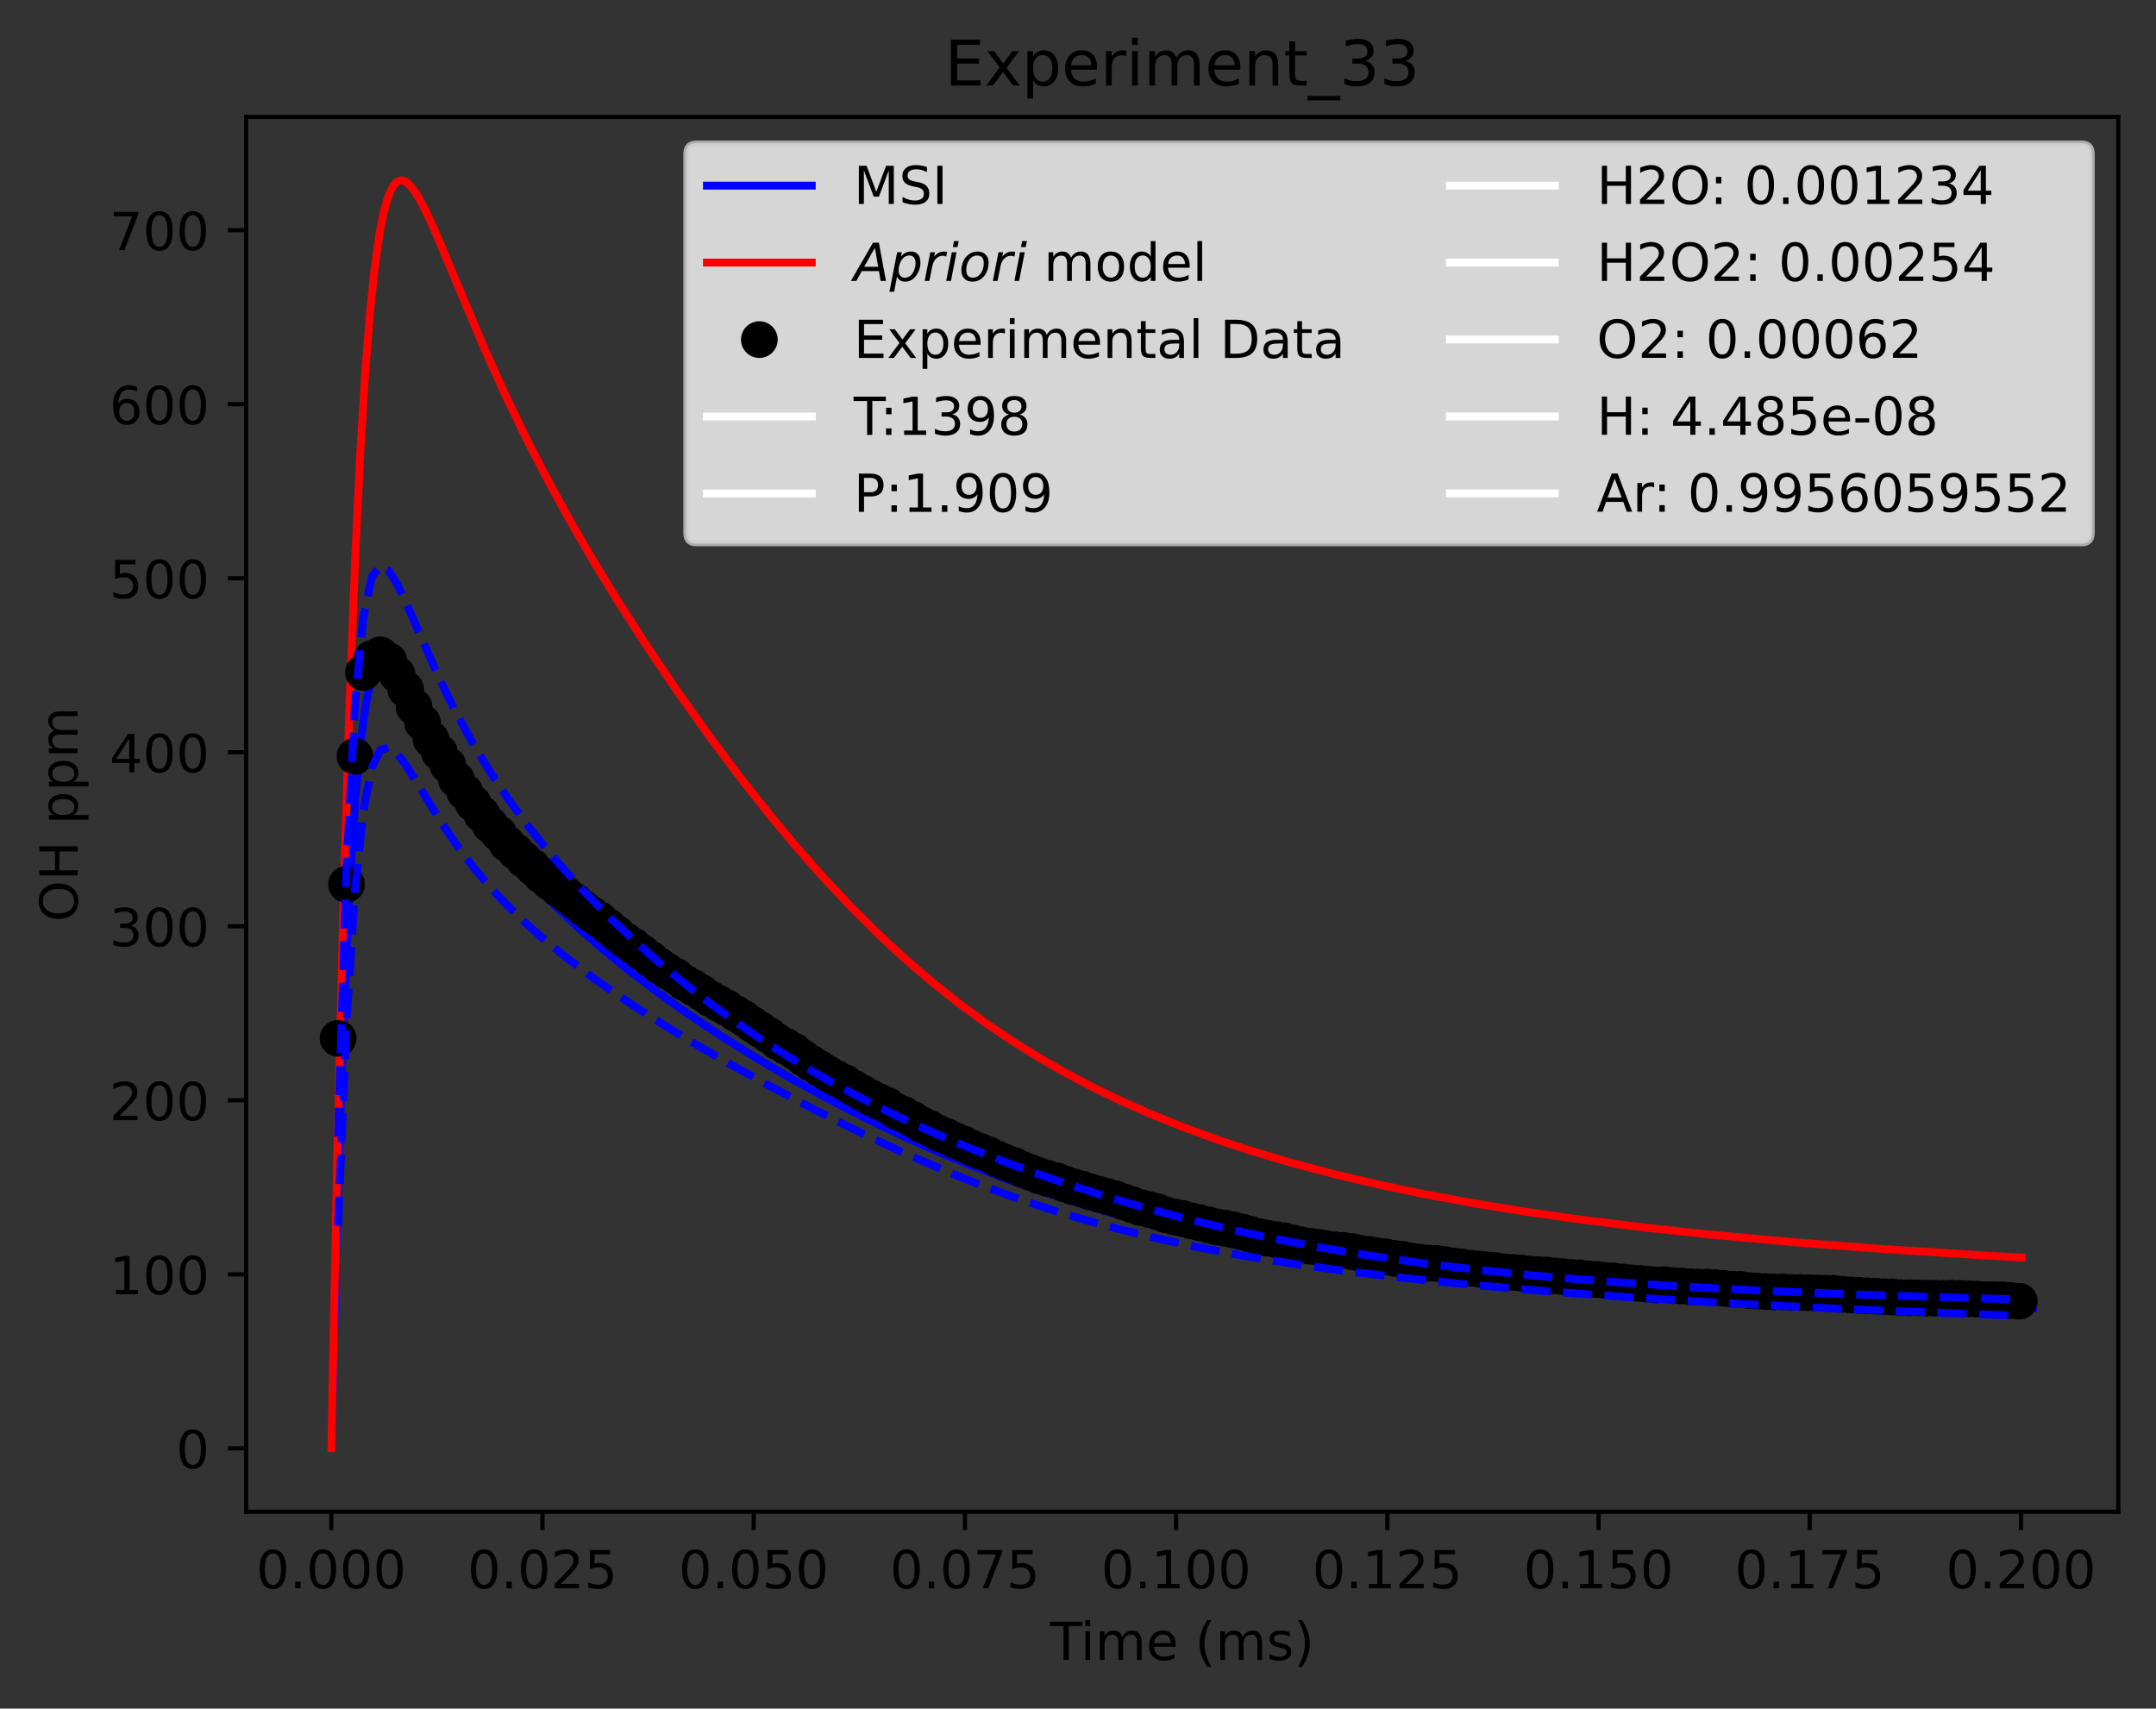 <?xml version="1.0" encoding="utf-8" standalone="no"?>
<!DOCTYPE svg PUBLIC "-//W3C//DTD SVG 1.1//EN"
  "http://www.w3.org/Graphics/SVG/1.1/DTD/svg11.dtd">
<!-- Created with matplotlib (https://matplotlib.org/) -->
<svg height="325.986pt" version="1.1" viewBox="0 0 411.286 325.986" width="411.286pt" xmlns="http://www.w3.org/2000/svg" xmlns:xlink="http://www.w3.org/1999/xlink">
 <rect x="0" y="0" width="411.286" height="325.986" fill="#333333" stroke="none"/>
 <defs>
  <style type="text/css">*{stroke-linecap:butt;stroke-linejoin:round;}</style>
 </defs>
 <g id="figure_1">
  <g id="patch_1">
   <path d="M 0 325.986 
L 411.286 325.986 
L 411.286 0 
L 0 0 
z
" style="fill:none;"/>
  </g>
  <g id="axes_1">
   <g id="patch_2">
    <path d="M 46.966 288.43 
L 404.086 288.43 
L 404.086 22.318 
L 46.966 22.318 
z
" style="fill:none;"/>
   </g>
   <g id="matplotlib.axis_1">
    <g id="xtick_1">
     <g id="line2d_1">
      <defs>
       <path d="M 0 0 
L 0 3.5 
" id="m1f197be15d" style="stroke:#000000;stroke-width:0.8;"/>
      </defs>
      <g>
       <use style="stroke:#000000;stroke-width:0.8;" x="63.198" xlink:href="#m1f197be15d" y="288.43"/>
      </g>
     </g>
     <g id="text_1">
      <!-- 0.000 -->
      <g transform="translate(48.884 303.029)scale(0.1 -0.1)">
       <defs>
        <path d="M 31.781 66.406 
Q 24.172 66.406 20.328 58.906 
Q 16.5 51.422 16.5 36.375 
Q 16.5 21.391 20.328 13.891 
Q 24.172 6.391 31.781 6.391 
Q 39.453 6.391 43.281 13.891 
Q 47.125 21.391 47.125 36.375 
Q 47.125 51.422 43.281 58.906 
Q 39.453 66.406 31.781 66.406 
z
M 31.781 74.219 
Q 44.047 74.219 50.516 64.516 
Q 56.984 54.828 56.984 36.375 
Q 56.984 17.969 50.516 8.266 
Q 44.047 -1.422 31.781 -1.422 
Q 19.531 -1.422 13.062 8.266 
Q 6.594 17.969 6.594 36.375 
Q 6.594 54.828 13.062 64.516 
Q 19.531 74.219 31.781 74.219 
z
" id="DejaVuSans-48"/>
        <path d="M 10.688 12.406 
L 21 12.406 
L 21 0 
L 10.688 0 
z
" id="DejaVuSans-46"/>
       </defs>
       <use xlink:href="#DejaVuSans-48"/>
       <use x="63.623" xlink:href="#DejaVuSans-46"/>
       <use x="95.41" xlink:href="#DejaVuSans-48"/>
       <use x="159.033" xlink:href="#DejaVuSans-48"/>
       <use x="222.656" xlink:href="#DejaVuSans-48"/>
      </g>
     </g>
    </g>
    <g id="xtick_2">
     <g id="line2d_2">
      <g>
       <use style="stroke:#000000;stroke-width:0.8;" x="103.49" xlink:href="#m1f197be15d" y="288.43"/>
      </g>
     </g>
     <g id="text_2">
      <!-- 0.025 -->
      <g transform="translate(89.176 303.029)scale(0.1 -0.1)">
       <defs>
        <path d="M 19.188 8.297 
L 53.609 8.297 
L 53.609 0 
L 7.328 0 
L 7.328 8.297 
Q 12.938 14.109 22.625 23.891 
Q 32.328 33.688 34.812 36.531 
Q 39.547 41.844 41.422 45.531 
Q 43.312 49.219 43.312 52.781 
Q 43.312 58.594 39.234 62.25 
Q 35.156 65.922 28.609 65.922 
Q 23.969 65.922 18.812 64.312 
Q 13.672 62.703 7.812 59.422 
L 7.812 69.391 
Q 13.766 71.781 18.938 73 
Q 24.125 74.219 28.422 74.219 
Q 39.75 74.219 46.484 68.547 
Q 53.219 62.891 53.219 53.422 
Q 53.219 48.922 51.531 44.891 
Q 49.859 40.875 45.406 35.406 
Q 44.188 33.984 37.641 27.219 
Q 31.109 20.453 19.188 8.297 
z
" id="DejaVuSans-50"/>
        <path d="M 10.797 72.906 
L 49.516 72.906 
L 49.516 64.594 
L 19.828 64.594 
L 19.828 46.734 
Q 21.969 47.469 24.109 47.828 
Q 26.266 48.188 28.422 48.188 
Q 40.625 48.188 47.75 41.5 
Q 54.891 34.812 54.891 23.391 
Q 54.891 11.625 47.562 5.094 
Q 40.234 -1.422 26.906 -1.422 
Q 22.312 -1.422 17.547 -0.641 
Q 12.797 0.141 7.719 1.703 
L 7.719 11.625 
Q 12.109 9.234 16.797 8.062 
Q 21.484 6.891 26.703 6.891 
Q 35.156 6.891 40.078 11.328 
Q 45.016 15.766 45.016 23.391 
Q 45.016 31 40.078 35.438 
Q 35.156 39.891 26.703 39.891 
Q 22.75 39.891 18.812 39.016 
Q 14.891 38.141 10.797 36.281 
z
" id="DejaVuSans-53"/>
       </defs>
       <use xlink:href="#DejaVuSans-48"/>
       <use x="63.623" xlink:href="#DejaVuSans-46"/>
       <use x="95.41" xlink:href="#DejaVuSans-48"/>
       <use x="159.033" xlink:href="#DejaVuSans-50"/>
       <use x="222.656" xlink:href="#DejaVuSans-53"/>
      </g>
     </g>
    </g>
    <g id="xtick_3">
     <g id="line2d_3">
      <g>
       <use style="stroke:#000000;stroke-width:0.8;" x="143.781" xlink:href="#m1f197be15d" y="288.43"/>
      </g>
     </g>
     <g id="text_3">
      <!-- 0.050 -->
      <g transform="translate(129.467 303.029)scale(0.1 -0.1)">
       <use xlink:href="#DejaVuSans-48"/>
       <use x="63.623" xlink:href="#DejaVuSans-46"/>
       <use x="95.41" xlink:href="#DejaVuSans-48"/>
       <use x="159.033" xlink:href="#DejaVuSans-53"/>
       <use x="222.656" xlink:href="#DejaVuSans-48"/>
      </g>
     </g>
    </g>
    <g id="xtick_4">
     <g id="line2d_4">
      <g>
       <use style="stroke:#000000;stroke-width:0.8;" x="184.072" xlink:href="#m1f197be15d" y="288.43"/>
      </g>
     </g>
     <g id="text_4">
      <!-- 0.075 -->
      <g transform="translate(169.758 303.029)scale(0.1 -0.1)">
       <defs>
        <path d="M 8.203 72.906 
L 55.078 72.906 
L 55.078 68.703 
L 28.609 0 
L 18.312 0 
L 43.219 64.594 
L 8.203 64.594 
z
" id="DejaVuSans-55"/>
       </defs>
       <use xlink:href="#DejaVuSans-48"/>
       <use x="63.623" xlink:href="#DejaVuSans-46"/>
       <use x="95.41" xlink:href="#DejaVuSans-48"/>
       <use x="159.033" xlink:href="#DejaVuSans-55"/>
       <use x="222.656" xlink:href="#DejaVuSans-53"/>
      </g>
     </g>
    </g>
    <g id="xtick_5">
     <g id="line2d_5">
      <g>
       <use style="stroke:#000000;stroke-width:0.8;" x="224.364" xlink:href="#m1f197be15d" y="288.43"/>
      </g>
     </g>
     <g id="text_5">
      <!-- 0.100 -->
      <g transform="translate(210.05 303.029)scale(0.1 -0.1)">
       <defs>
        <path d="M 12.406 8.297 
L 28.516 8.297 
L 28.516 63.922 
L 10.984 60.406 
L 10.984 69.391 
L 28.422 72.906 
L 38.281 72.906 
L 38.281 8.297 
L 54.391 8.297 
L 54.391 0 
L 12.406 0 
z
" id="DejaVuSans-49"/>
       </defs>
       <use xlink:href="#DejaVuSans-48"/>
       <use x="63.623" xlink:href="#DejaVuSans-46"/>
       <use x="95.41" xlink:href="#DejaVuSans-49"/>
       <use x="159.033" xlink:href="#DejaVuSans-48"/>
       <use x="222.656" xlink:href="#DejaVuSans-48"/>
      </g>
     </g>
    </g>
    <g id="xtick_6">
     <g id="line2d_6">
      <g>
       <use style="stroke:#000000;stroke-width:0.8;" x="264.655" xlink:href="#m1f197be15d" y="288.43"/>
      </g>
     </g>
     <g id="text_6">
      <!-- 0.125 -->
      <g transform="translate(250.341 303.029)scale(0.1 -0.1)">
       <use xlink:href="#DejaVuSans-48"/>
       <use x="63.623" xlink:href="#DejaVuSans-46"/>
       <use x="95.41" xlink:href="#DejaVuSans-49"/>
       <use x="159.033" xlink:href="#DejaVuSans-50"/>
       <use x="222.656" xlink:href="#DejaVuSans-53"/>
      </g>
     </g>
    </g>
    <g id="xtick_7">
     <g id="line2d_7">
      <g>
       <use style="stroke:#000000;stroke-width:0.8;" x="304.946" xlink:href="#m1f197be15d" y="288.43"/>
      </g>
     </g>
     <g id="text_7">
      <!-- 0.150 -->
      <g transform="translate(290.632 303.029)scale(0.1 -0.1)">
       <use xlink:href="#DejaVuSans-48"/>
       <use x="63.623" xlink:href="#DejaVuSans-46"/>
       <use x="95.41" xlink:href="#DejaVuSans-49"/>
       <use x="159.033" xlink:href="#DejaVuSans-53"/>
       <use x="222.656" xlink:href="#DejaVuSans-48"/>
      </g>
     </g>
    </g>
    <g id="xtick_8">
     <g id="line2d_8">
      <g>
       <use style="stroke:#000000;stroke-width:0.8;" x="345.238" xlink:href="#m1f197be15d" y="288.43"/>
      </g>
     </g>
     <g id="text_8">
      <!-- 0.175 -->
      <g transform="translate(330.923 303.029)scale(0.1 -0.1)">
       <use xlink:href="#DejaVuSans-48"/>
       <use x="63.623" xlink:href="#DejaVuSans-46"/>
       <use x="95.41" xlink:href="#DejaVuSans-49"/>
       <use x="159.033" xlink:href="#DejaVuSans-55"/>
       <use x="222.656" xlink:href="#DejaVuSans-53"/>
      </g>
     </g>
    </g>
    <g id="xtick_9">
     <g id="line2d_9">
      <g>
       <use style="stroke:#000000;stroke-width:0.8;" x="385.529" xlink:href="#m1f197be15d" y="288.43"/>
      </g>
     </g>
     <g id="text_9">
      <!-- 0.200 -->
      <g transform="translate(371.215 303.029)scale(0.1 -0.1)">
       <use xlink:href="#DejaVuSans-48"/>
       <use x="63.623" xlink:href="#DejaVuSans-46"/>
       <use x="95.41" xlink:href="#DejaVuSans-50"/>
       <use x="159.033" xlink:href="#DejaVuSans-48"/>
       <use x="222.656" xlink:href="#DejaVuSans-48"/>
      </g>
     </g>
    </g>
    <g id="text_10">
     <!-- Time (ms) -->
     <g transform="translate(200.326 316.707)scale(0.1 -0.1)">
      <defs>
       <path d="M -0.297 72.906 
L 61.375 72.906 
L 61.375 64.594 
L 35.5 64.594 
L 35.5 0 
L 25.594 0 
L 25.594 64.594 
L -0.297 64.594 
z
" id="DejaVuSans-84"/>
       <path d="M 9.422 54.688 
L 18.406 54.688 
L 18.406 0 
L 9.422 0 
z
M 9.422 75.984 
L 18.406 75.984 
L 18.406 64.594 
L 9.422 64.594 
z
" id="DejaVuSans-105"/>
       <path d="M 52 44.188 
Q 55.375 50.25 60.062 53.125 
Q 64.75 56 71.094 56 
Q 79.641 56 84.281 50.016 
Q 88.922 44.047 88.922 33.016 
L 88.922 0 
L 79.891 0 
L 79.891 32.719 
Q 79.891 40.578 77.094 44.375 
Q 74.312 48.188 68.609 48.188 
Q 61.625 48.188 57.562 43.547 
Q 53.516 38.922 53.516 30.906 
L 53.516 0 
L 44.484 0 
L 44.484 32.719 
Q 44.484 40.625 41.703 44.406 
Q 38.922 48.188 33.109 48.188 
Q 26.219 48.188 22.156 43.531 
Q 18.109 38.875 18.109 30.906 
L 18.109 0 
L 9.078 0 
L 9.078 54.688 
L 18.109 54.688 
L 18.109 46.188 
Q 21.188 51.219 25.484 53.609 
Q 29.781 56 35.688 56 
Q 41.656 56 45.828 52.969 
Q 50 49.953 52 44.188 
z
" id="DejaVuSans-109"/>
       <path d="M 56.203 29.594 
L 56.203 25.203 
L 14.891 25.203 
Q 15.484 15.922 20.484 11.062 
Q 25.484 6.203 34.422 6.203 
Q 39.594 6.203 44.453 7.469 
Q 49.312 8.734 54.109 11.281 
L 54.109 2.781 
Q 49.266 0.734 44.188 -0.344 
Q 39.109 -1.422 33.891 -1.422 
Q 20.797 -1.422 13.156 6.188 
Q 5.516 13.812 5.516 26.812 
Q 5.516 40.234 12.766 48.109 
Q 20.016 56 32.328 56 
Q 43.359 56 49.781 48.891 
Q 56.203 41.797 56.203 29.594 
z
M 47.219 32.234 
Q 47.125 39.594 43.094 43.984 
Q 39.062 48.391 32.422 48.391 
Q 24.906 48.391 20.391 44.141 
Q 15.875 39.891 15.188 32.172 
z
" id="DejaVuSans-101"/>
       <path id="DejaVuSans-32"/>
       <path d="M 31 75.875 
Q 24.469 64.656 21.281 53.656 
Q 18.109 42.672 18.109 31.391 
Q 18.109 20.125 21.312 9.062 
Q 24.516 -2 31 -13.188 
L 23.188 -13.188 
Q 15.875 -1.703 12.234 9.375 
Q 8.594 20.453 8.594 31.391 
Q 8.594 42.281 12.203 53.312 
Q 15.828 64.359 23.188 75.875 
z
" id="DejaVuSans-40"/>
       <path d="M 44.281 53.078 
L 44.281 44.578 
Q 40.484 46.531 36.375 47.5 
Q 32.281 48.484 27.875 48.484 
Q 21.188 48.484 17.844 46.438 
Q 14.5 44.391 14.5 40.281 
Q 14.5 37.156 16.891 35.375 
Q 19.281 33.594 26.516 31.984 
L 29.594 31.297 
Q 39.156 29.25 43.188 25.516 
Q 47.219 21.781 47.219 15.094 
Q 47.219 7.469 41.188 3.016 
Q 35.156 -1.422 24.609 -1.422 
Q 20.219 -1.422 15.453 -0.562 
Q 10.688 0.297 5.422 2 
L 5.422 11.281 
Q 10.406 8.688 15.234 7.391 
Q 20.062 6.109 24.812 6.109 
Q 31.156 6.109 34.562 8.281 
Q 37.984 10.453 37.984 14.406 
Q 37.984 18.062 35.516 20.016 
Q 33.062 21.969 24.703 23.781 
L 21.578 24.516 
Q 13.234 26.266 9.516 29.906 
Q 5.812 33.547 5.812 39.891 
Q 5.812 47.609 11.281 51.797 
Q 16.75 56 26.812 56 
Q 31.781 56 36.172 55.266 
Q 40.578 54.547 44.281 53.078 
z
" id="DejaVuSans-115"/>
       <path d="M 8.016 75.875 
L 15.828 75.875 
Q 23.141 64.359 26.781 53.312 
Q 30.422 42.281 30.422 31.391 
Q 30.422 20.453 26.781 9.375 
Q 23.141 -1.703 15.828 -13.188 
L 8.016 -13.188 
Q 14.5 -2 17.703 9.062 
Q 20.906 20.125 20.906 31.391 
Q 20.906 42.672 17.703 53.656 
Q 14.5 64.656 8.016 75.875 
z
" id="DejaVuSans-41"/>
      </defs>
      <use xlink:href="#DejaVuSans-84"/>
      <use x="57.959" xlink:href="#DejaVuSans-105"/>
      <use x="85.742" xlink:href="#DejaVuSans-109"/>
      <use x="183.154" xlink:href="#DejaVuSans-101"/>
      <use x="244.678" xlink:href="#DejaVuSans-32"/>
      <use x="276.465" xlink:href="#DejaVuSans-40"/>
      <use x="315.479" xlink:href="#DejaVuSans-109"/>
      <use x="412.891" xlink:href="#DejaVuSans-115"/>
      <use x="464.99" xlink:href="#DejaVuSans-41"/>
     </g>
    </g>
   </g>
   <g id="matplotlib.axis_2">
    <g id="ytick_1">
     <g id="line2d_10">
      <defs>
       <path d="M 0 0 
L -3.5 0 
" id="m63f1c00c0e" style="stroke:#000000;stroke-width:0.8;"/>
      </defs>
      <g>
       <use style="stroke:#000000;stroke-width:0.8;" x="46.966" xlink:href="#m63f1c00c0e" y="276.334"/>
      </g>
     </g>
     <g id="text_11">
      <!-- 0 -->
      <g transform="translate(33.603 280.133)scale(0.1 -0.1)">
       <use xlink:href="#DejaVuSans-48"/>
      </g>
     </g>
    </g>
    <g id="ytick_2">
     <g id="line2d_11">
      <g>
       <use style="stroke:#000000;stroke-width:0.8;" x="46.966" xlink:href="#m63f1c00c0e" y="243.132"/>
      </g>
     </g>
     <g id="text_12">
      <!-- 100 -->
      <g transform="translate(20.878 246.931)scale(0.1 -0.1)">
       <use xlink:href="#DejaVuSans-49"/>
       <use x="63.623" xlink:href="#DejaVuSans-48"/>
       <use x="127.246" xlink:href="#DejaVuSans-48"/>
      </g>
     </g>
    </g>
    <g id="ytick_3">
     <g id="line2d_12">
      <g>
       <use style="stroke:#000000;stroke-width:0.8;" x="46.966" xlink:href="#m63f1c00c0e" y="209.93"/>
      </g>
     </g>
     <g id="text_13">
      <!-- 200 -->
      <g transform="translate(20.878 213.729)scale(0.1 -0.1)">
       <use xlink:href="#DejaVuSans-50"/>
       <use x="63.623" xlink:href="#DejaVuSans-48"/>
       <use x="127.246" xlink:href="#DejaVuSans-48"/>
      </g>
     </g>
    </g>
    <g id="ytick_4">
     <g id="line2d_13">
      <g>
       <use style="stroke:#000000;stroke-width:0.8;" x="46.966" xlink:href="#m63f1c00c0e" y="176.728"/>
      </g>
     </g>
     <g id="text_14">
      <!-- 300 -->
      <g transform="translate(20.878 180.527)scale(0.1 -0.1)">
       <defs>
        <path d="M 40.578 39.312 
Q 47.656 37.797 51.625 33 
Q 55.609 28.219 55.609 21.188 
Q 55.609 10.406 48.188 4.484 
Q 40.766 -1.422 27.094 -1.422 
Q 22.516 -1.422 17.656 -0.516 
Q 12.797 0.391 7.625 2.203 
L 7.625 11.719 
Q 11.719 9.328 16.594 8.109 
Q 21.484 6.891 26.812 6.891 
Q 36.078 6.891 40.938 10.547 
Q 45.797 14.203 45.797 21.188 
Q 45.797 27.641 41.281 31.266 
Q 36.766 34.906 28.719 34.906 
L 20.219 34.906 
L 20.219 43.016 
L 29.109 43.016 
Q 36.375 43.016 40.234 45.922 
Q 44.094 48.828 44.094 54.297 
Q 44.094 59.906 40.109 62.906 
Q 36.141 65.922 28.719 65.922 
Q 24.656 65.922 20.016 65.031 
Q 15.375 64.156 9.812 62.312 
L 9.812 71.094 
Q 15.438 72.656 20.344 73.438 
Q 25.25 74.219 29.594 74.219 
Q 40.828 74.219 47.359 69.109 
Q 53.906 64.016 53.906 55.328 
Q 53.906 49.266 50.438 45.094 
Q 46.969 40.922 40.578 39.312 
z
" id="DejaVuSans-51"/>
       </defs>
       <use xlink:href="#DejaVuSans-51"/>
       <use x="63.623" xlink:href="#DejaVuSans-48"/>
       <use x="127.246" xlink:href="#DejaVuSans-48"/>
      </g>
     </g>
    </g>
    <g id="ytick_5">
     <g id="line2d_14">
      <g>
       <use style="stroke:#000000;stroke-width:0.8;" x="46.966" xlink:href="#m63f1c00c0e" y="143.526"/>
      </g>
     </g>
     <g id="text_15">
      <!-- 400 -->
      <g transform="translate(20.878 147.325)scale(0.1 -0.1)">
       <defs>
        <path d="M 37.797 64.312 
L 12.891 25.391 
L 37.797 25.391 
z
M 35.203 72.906 
L 47.609 72.906 
L 47.609 25.391 
L 58.016 25.391 
L 58.016 17.188 
L 47.609 17.188 
L 47.609 0 
L 37.797 0 
L 37.797 17.188 
L 4.891 17.188 
L 4.891 26.703 
z
" id="DejaVuSans-52"/>
       </defs>
       <use xlink:href="#DejaVuSans-52"/>
       <use x="63.623" xlink:href="#DejaVuSans-48"/>
       <use x="127.246" xlink:href="#DejaVuSans-48"/>
      </g>
     </g>
    </g>
    <g id="ytick_6">
     <g id="line2d_15">
      <g>
       <use style="stroke:#000000;stroke-width:0.8;" x="46.966" xlink:href="#m63f1c00c0e" y="110.324"/>
      </g>
     </g>
     <g id="text_16">
      <!-- 500 -->
      <g transform="translate(20.878 114.123)scale(0.1 -0.1)">
       <use xlink:href="#DejaVuSans-53"/>
       <use x="63.623" xlink:href="#DejaVuSans-48"/>
       <use x="127.246" xlink:href="#DejaVuSans-48"/>
      </g>
     </g>
    </g>
    <g id="ytick_7">
     <g id="line2d_16">
      <g>
       <use style="stroke:#000000;stroke-width:0.8;" x="46.966" xlink:href="#m63f1c00c0e" y="77.122"/>
      </g>
     </g>
     <g id="text_17">
      <!-- 600 -->
      <g transform="translate(20.878 80.921)scale(0.1 -0.1)">
       <defs>
        <path d="M 33.016 40.375 
Q 26.375 40.375 22.484 35.828 
Q 18.609 31.297 18.609 23.391 
Q 18.609 15.531 22.484 10.953 
Q 26.375 6.391 33.016 6.391 
Q 39.656 6.391 43.531 10.953 
Q 47.406 15.531 47.406 23.391 
Q 47.406 31.297 43.531 35.828 
Q 39.656 40.375 33.016 40.375 
z
M 52.594 71.297 
L 52.594 62.312 
Q 48.875 64.062 45.094 64.984 
Q 41.312 65.922 37.594 65.922 
Q 27.828 65.922 22.672 59.328 
Q 17.531 52.734 16.797 39.406 
Q 19.672 43.656 24.016 45.922 
Q 28.375 48.188 33.594 48.188 
Q 44.578 48.188 50.953 41.516 
Q 57.328 34.859 57.328 23.391 
Q 57.328 12.156 50.688 5.359 
Q 44.047 -1.422 33.016 -1.422 
Q 20.359 -1.422 13.672 8.266 
Q 6.984 17.969 6.984 36.375 
Q 6.984 53.656 15.188 63.938 
Q 23.391 74.219 37.203 74.219 
Q 40.922 74.219 44.703 73.484 
Q 48.484 72.75 52.594 71.297 
z
" id="DejaVuSans-54"/>
       </defs>
       <use xlink:href="#DejaVuSans-54"/>
       <use x="63.623" xlink:href="#DejaVuSans-48"/>
       <use x="127.246" xlink:href="#DejaVuSans-48"/>
      </g>
     </g>
    </g>
    <g id="ytick_8">
     <g id="line2d_17">
      <g>
       <use style="stroke:#000000;stroke-width:0.8;" x="46.966" xlink:href="#m63f1c00c0e" y="43.92"/>
      </g>
     </g>
     <g id="text_18">
      <!-- 700 -->
      <g transform="translate(20.878 47.719)scale(0.1 -0.1)">
       <use xlink:href="#DejaVuSans-55"/>
       <use x="63.623" xlink:href="#DejaVuSans-48"/>
       <use x="127.246" xlink:href="#DejaVuSans-48"/>
      </g>
     </g>
    </g>
    <g id="text_19">
     <!-- OH ppm -->
     <g transform="translate(14.798 175.878)rotate(-90)scale(0.1 -0.1)">
      <defs>
       <path d="M 39.406 66.219 
Q 28.656 66.219 22.328 58.203 
Q 16.016 50.203 16.016 36.375 
Q 16.016 22.609 22.328 14.594 
Q 28.656 6.594 39.406 6.594 
Q 50.141 6.594 56.422 14.594 
Q 62.703 22.609 62.703 36.375 
Q 62.703 50.203 56.422 58.203 
Q 50.141 66.219 39.406 66.219 
z
M 39.406 74.219 
Q 54.734 74.219 63.906 63.938 
Q 73.094 53.656 73.094 36.375 
Q 73.094 19.141 63.906 8.859 
Q 54.734 -1.422 39.406 -1.422 
Q 24.031 -1.422 14.812 8.828 
Q 5.609 19.094 5.609 36.375 
Q 5.609 53.656 14.812 63.938 
Q 24.031 74.219 39.406 74.219 
z
" id="DejaVuSans-79"/>
       <path d="M 9.812 72.906 
L 19.672 72.906 
L 19.672 43.016 
L 55.516 43.016 
L 55.516 72.906 
L 65.375 72.906 
L 65.375 0 
L 55.516 0 
L 55.516 34.719 
L 19.672 34.719 
L 19.672 0 
L 9.812 0 
z
" id="DejaVuSans-72"/>
       <path d="M 18.109 8.203 
L 18.109 -20.797 
L 9.078 -20.797 
L 9.078 54.688 
L 18.109 54.688 
L 18.109 46.391 
Q 20.953 51.266 25.266 53.625 
Q 29.594 56 35.594 56 
Q 45.562 56 51.781 48.094 
Q 58.016 40.188 58.016 27.297 
Q 58.016 14.406 51.781 6.484 
Q 45.562 -1.422 35.594 -1.422 
Q 29.594 -1.422 25.266 0.953 
Q 20.953 3.328 18.109 8.203 
z
M 48.688 27.297 
Q 48.688 37.203 44.609 42.844 
Q 40.531 48.484 33.406 48.484 
Q 26.266 48.484 22.188 42.844 
Q 18.109 37.203 18.109 27.297 
Q 18.109 17.391 22.188 11.75 
Q 26.266 6.109 33.406 6.109 
Q 40.531 6.109 44.609 11.75 
Q 48.688 17.391 48.688 27.297 
z
" id="DejaVuSans-112"/>
      </defs>
      <use xlink:href="#DejaVuSans-79"/>
      <use x="78.711" xlink:href="#DejaVuSans-72"/>
      <use x="153.906" xlink:href="#DejaVuSans-32"/>
      <use x="185.693" xlink:href="#DejaVuSans-112"/>
      <use x="249.17" xlink:href="#DejaVuSans-112"/>
      <use x="312.646" xlink:href="#DejaVuSans-109"/>
     </g>
    </g>
   </g>
   <g id="line2d_18">
    <path clip-path="url(#p98425fe652)" d="M 63.198 276.334 
L 64.209 235.744 
L 65.177 204.774 
L 66.146 180.598 
L 67.033 163.6 
L 67.843 151.765 
L 68.694 142.475 
L 69.424 136.649 
L 70.154 132.438 
L 70.763 129.943 
L 71.497 127.931 
L 72.047 127.009 
L 72.598 126.498 
L 73.149 126.325 
L 73.699 126.431 
L 74.25 126.765 
L 74.984 127.488 
L 75.902 128.725 
L 77.187 130.863 
L 79.389 135.053 
L 84.084 144.077 
L 86.976 149.105 
L 89.588 153.236 
L 92.635 157.614 
L 95.815 161.757 
L 98.946 165.487 
L 102.3 169.172 
L 105.992 172.927 
L 110.299 176.985 
L 115.07 181.152 
L 119.943 185.12 
L 125.582 189.41 
L 131.09 193.337 
L 137.367 197.54 
L 144.221 201.84 
L 151.076 205.868 
L 157.93 209.644 
L 164.784 213.179 
L 171.639 216.482 
L 178.493 219.555 
L 185.347 222.403 
L 192.201 225.031 
L 199.056 227.444 
L 206.889 229.949 
L 214.723 232.2 
L 222.556 234.215 
L 230.39 236.013 
L 239.203 237.802 
L 248.015 239.37 
L 256.837 240.745 
L 267.134 242.137 
L 278.902 243.489 
L 292.141 244.761 
L 306.851 245.924 
L 323.126 246.971 
L 340.904 247.893 
L 363.125 248.803 
L 387.853 249.586 
L 387.853 249.586 
" style="fill:none;stroke:#0000ff;stroke-linecap:square;stroke-width:1.5;"/>
   </g>
   <g id="line2d_19">
    <path clip-path="url(#p98425fe652)" d="M 63.198 276.334 
L 64.346 220.043 
L 65.555 171.178 
L 66.642 135.541 
L 67.73 107.009 
L 68.697 86.929 
L 69.663 71.166 
L 70.63 59.089 
L 71.48 51.04 
L 72.391 44.626 
L 73.119 40.872 
L 73.848 38.138 
L 74.577 36.259 
L 75.123 35.325 
L 75.67 34.74 
L 76.216 34.456 
L 76.763 34.433 
L 77.309 34.634 
L 77.855 35.028 
L 78.684 35.93 
L 79.789 37.583 
L 81.171 40.165 
L 83.105 44.372 
L 86.42 52.268 
L 92.3 66.254 
L 96.38 75.313 
L 100.46 83.77 
L 104.632 91.856 
L 108.946 99.714 
L 113.277 107.17 
L 118.096 115.046 
L 123.657 123.679 
L 129.494 132.289 
L 135.33 140.485 
L 141.167 148.283 
L 147.003 155.674 
L 152.11 161.794 
L 157.217 167.578 
L 162.324 173.016 
L 167.431 178.103 
L 172.538 182.841 
L 177.645 187.238 
L 182.752 191.307 
L 187.859 195.063 
L 192.966 198.525 
L 198.073 201.713 
L 203.18 204.648 
L 208.287 207.349 
L 213.781 210.017 
L 219.276 212.459 
L 225.869 215.123 
L 232.462 217.526 
L 239.056 219.697 
L 246.748 221.973 
L 255.004 224.146 
L 263.317 226.09 
L 271.63 227.822 
L 281.606 229.659 
L 291.581 231.271 
L 301.557 232.692 
L 314.211 234.262 
L 326.864 235.613 
L 342.049 236.999 
L 358.573 238.267 
L 377.924 239.499 
L 385.665 239.929 
L 385.665 239.929 
" style="fill:none;stroke:#ff0000;stroke-linecap:square;stroke-width:1.5;"/>
   </g>
   <g id="line2d_20">
    <defs>
     <path d="M 0 3 
C 0.796 3 1.559 2.684 2.121 2.121 
C 2.684 1.559 3 0.796 3 0 
C 3 -0.796 2.684 -1.559 2.121 -2.121 
C 1.559 -2.684 0.796 -3 0 -3 
C -0.796 -3 -1.559 -2.684 -2.121 -2.121 
C -2.684 -1.559 -3 -0.796 -3 0 
C -3 0.796 -2.684 1.559 -2.121 2.121 
C -1.559 2.684 -0.796 3 0 3 
z
" id="m2dcdd3f175" style="stroke:#000000;"/>
    </defs>
    <g clip-path="url(#p98425fe652)">
     <use style="stroke:#000000;" x="64.488" xlink:href="#m2dcdd3f175" y="198.11"/>
     <use style="stroke:#000000;" x="66.099" xlink:href="#m2dcdd3f175" y="168.723"/>
     <use style="stroke:#000000;" x="67.711" xlink:href="#m2dcdd3f175" y="144.299"/>
     <use style="stroke:#000000;" x="69.323" xlink:href="#m2dcdd3f175" y="128.276"/>
     <use style="stroke:#000000;" x="70.934" xlink:href="#m2dcdd3f175" y="125.65"/>
     <use style="stroke:#000000;" x="72.546" xlink:href="#m2dcdd3f175" y="124.939"/>
     <use style="stroke:#000000;" x="74.158" xlink:href="#m2dcdd3f175" y="126.088"/>
     <use style="stroke:#000000;" x="75.769" xlink:href="#m2dcdd3f175" y="128.698"/>
     <use style="stroke:#000000;" x="77.381" xlink:href="#m2dcdd3f175" y="131.52"/>
     <use style="stroke:#000000;" x="78.993" xlink:href="#m2dcdd3f175" y="134.88"/>
     <use style="stroke:#000000;" x="80.604" xlink:href="#m2dcdd3f175" y="137.888"/>
     <use style="stroke:#000000;" x="82.216" xlink:href="#m2dcdd3f175" y="141.049"/>
     <use style="stroke:#000000;" x="83.828" xlink:href="#m2dcdd3f175" y="143.572"/>
     <use style="stroke:#000000;" x="85.439" xlink:href="#m2dcdd3f175" y="145.989"/>
     <use style="stroke:#000000;" x="87.051" xlink:href="#m2dcdd3f175" y="148.705"/>
     <use style="stroke:#000000;" x="88.662" xlink:href="#m2dcdd3f175" y="151.093"/>
     <use style="stroke:#000000;" x="90.274" xlink:href="#m2dcdd3f175" y="153.297"/>
     <use style="stroke:#000000;" x="91.886" xlink:href="#m2dcdd3f175" y="155.319"/>
     <use style="stroke:#000000;" x="93.497" xlink:href="#m2dcdd3f175" y="157.384"/>
     <use style="stroke:#000000;" x="95.109" xlink:href="#m2dcdd3f175" y="159.025"/>
     <use style="stroke:#000000;" x="96.721" xlink:href="#m2dcdd3f175" y="160.97"/>
     <use style="stroke:#000000;" x="98.332" xlink:href="#m2dcdd3f175" y="162.474"/>
     <use style="stroke:#000000;" x="99.944" xlink:href="#m2dcdd3f175" y="164.011"/>
     <use style="stroke:#000000;" x="101.556" xlink:href="#m2dcdd3f175" y="165.413"/>
     <use style="stroke:#000000;" x="103.167" xlink:href="#m2dcdd3f175" y="166.95"/>
     <use style="stroke:#000000;" x="104.779" xlink:href="#m2dcdd3f175" y="168.278"/>
     <use style="stroke:#000000;" x="106.391" xlink:href="#m2dcdd3f175" y="169.5"/>
     <use style="stroke:#000000;" x="108.002" xlink:href="#m2dcdd3f175" y="170.712"/>
     <use style="stroke:#000000;" x="109.614" xlink:href="#m2dcdd3f175" y="171.91"/>
     <use style="stroke:#000000;" x="111.226" xlink:href="#m2dcdd3f175" y="173.275"/>
     <use style="stroke:#000000;" x="112.837" xlink:href="#m2dcdd3f175" y="174.454"/>
     <use style="stroke:#000000;" x="114.449" xlink:href="#m2dcdd3f175" y="175.526"/>
     <use style="stroke:#000000;" x="116.061" xlink:href="#m2dcdd3f175" y="176.831"/>
     <use style="stroke:#000000;" x="117.672" xlink:href="#m2dcdd3f175" y="178.152"/>
     <use style="stroke:#000000;" x="119.284" xlink:href="#m2dcdd3f175" y="179.454"/>
     <use style="stroke:#000000;" x="120.896" xlink:href="#m2dcdd3f175" y="180.539"/>
     <use style="stroke:#000000;" x="122.507" xlink:href="#m2dcdd3f175" y="181.765"/>
     <use style="stroke:#000000;" x="124.119" xlink:href="#m2dcdd3f175" y="182.983"/>
     <use style="stroke:#000000;" x="125.73" xlink:href="#m2dcdd3f175" y="184.245"/>
     <use style="stroke:#000000;" x="127.342" xlink:href="#m2dcdd3f175" y="185.314"/>
     <use style="stroke:#000000;" x="128.954" xlink:href="#m2dcdd3f175" y="186.28"/>
     <use style="stroke:#000000;" x="130.565" xlink:href="#m2dcdd3f175" y="187.492"/>
     <use style="stroke:#000000;" x="132.177" xlink:href="#m2dcdd3f175" y="188.388"/>
     <use style="stroke:#000000;" x="133.789" xlink:href="#m2dcdd3f175" y="189.365"/>
     <use style="stroke:#000000;" x="135.4" xlink:href="#m2dcdd3f175" y="190.464"/>
     <use style="stroke:#000000;" x="137.012" xlink:href="#m2dcdd3f175" y="191.403"/>
     <use style="stroke:#000000;" x="138.624" xlink:href="#m2dcdd3f175" y="192.276"/>
     <use style="stroke:#000000;" x="140.235" xlink:href="#m2dcdd3f175" y="193.302"/>
     <use style="stroke:#000000;" x="141.847" xlink:href="#m2dcdd3f175" y="194.282"/>
     <use style="stroke:#000000;" x="143.459" xlink:href="#m2dcdd3f175" y="195.417"/>
     <use style="stroke:#000000;" x="145.07" xlink:href="#m2dcdd3f175" y="196.47"/>
     <use style="stroke:#000000;" x="146.682" xlink:href="#m2dcdd3f175" y="197.526"/>
     <use style="stroke:#000000;" x="148.294" xlink:href="#m2dcdd3f175" y="198.721"/>
     <use style="stroke:#000000;" x="149.905" xlink:href="#m2dcdd3f175" y="199.651"/>
     <use style="stroke:#000000;" x="151.517" xlink:href="#m2dcdd3f175" y="200.574"/>
     <use style="stroke:#000000;" x="153.129" xlink:href="#m2dcdd3f175" y="201.782"/>
     <use style="stroke:#000000;" x="154.74" xlink:href="#m2dcdd3f175" y="202.858"/>
     <use style="stroke:#000000;" x="156.352" xlink:href="#m2dcdd3f175" y="203.857"/>
     <use style="stroke:#000000;" x="157.964" xlink:href="#m2dcdd3f175" y="204.86"/>
     <use style="stroke:#000000;" x="159.575" xlink:href="#m2dcdd3f175" y="205.783"/>
     <use style="stroke:#000000;" x="161.187" xlink:href="#m2dcdd3f175" y="206.567"/>
     <use style="stroke:#000000;" x="162.798" xlink:href="#m2dcdd3f175" y="207.569"/>
     <use style="stroke:#000000;" x="164.41" xlink:href="#m2dcdd3f175" y="208.479"/>
     <use style="stroke:#000000;" x="166.022" xlink:href="#m2dcdd3f175" y="209.382"/>
     <use style="stroke:#000000;" x="167.633" xlink:href="#m2dcdd3f175" y="210.159"/>
     <use style="stroke:#000000;" x="169.245" xlink:href="#m2dcdd3f175" y="210.903"/>
     <use style="stroke:#000000;" x="170.857" xlink:href="#m2dcdd3f175" y="211.979"/>
     <use style="stroke:#000000;" x="172.468" xlink:href="#m2dcdd3f175" y="212.672"/>
     <use style="stroke:#000000;" x="174.08" xlink:href="#m2dcdd3f175" y="213.542"/>
     <use style="stroke:#000000;" x="175.692" xlink:href="#m2dcdd3f175" y="214.499"/>
     <use style="stroke:#000000;" x="177.303" xlink:href="#m2dcdd3f175" y="215.285"/>
     <use style="stroke:#000000;" x="178.915" xlink:href="#m2dcdd3f175" y="216.159"/>
     <use style="stroke:#000000;" x="180.527" xlink:href="#m2dcdd3f175" y="216.819"/>
     <use style="stroke:#000000;" x="182.138" xlink:href="#m2dcdd3f175" y="217.57"/>
     <use style="stroke:#000000;" x="183.75" xlink:href="#m2dcdd3f175" y="218.244"/>
     <use style="stroke:#000000;" x="185.362" xlink:href="#m2dcdd3f175" y="219.034"/>
     <use style="stroke:#000000;" x="186.973" xlink:href="#m2dcdd3f175" y="219.671"/>
     <use style="stroke:#000000;" x="188.585" xlink:href="#m2dcdd3f175" y="220.309"/>
     <use style="stroke:#000000;" x="190.197" xlink:href="#m2dcdd3f175" y="221.112"/>
     <use style="stroke:#000000;" x="191.808" xlink:href="#m2dcdd3f175" y="221.773"/>
     <use style="stroke:#000000;" x="193.42" xlink:href="#m2dcdd3f175" y="222.357"/>
     <use style="stroke:#000000;" x="195.032" xlink:href="#m2dcdd3f175" y="223.121"/>
     <use style="stroke:#000000;" x="196.643" xlink:href="#m2dcdd3f175" y="223.725"/>
     <use style="stroke:#000000;" x="198.255" xlink:href="#m2dcdd3f175" y="224.336"/>
     <use style="stroke:#000000;" x="199.866" xlink:href="#m2dcdd3f175" y="224.841"/>
     <use style="stroke:#000000;" x="201.478" xlink:href="#m2dcdd3f175" y="225.276"/>
     <use style="stroke:#000000;" x="203.09" xlink:href="#m2dcdd3f175" y="225.88"/>
     <use style="stroke:#000000;" x="204.701" xlink:href="#m2dcdd3f175" y="226.415"/>
     <use style="stroke:#000000;" x="206.313" xlink:href="#m2dcdd3f175" y="226.836"/>
     <use style="stroke:#000000;" x="207.925" xlink:href="#m2dcdd3f175" y="227.374"/>
     <use style="stroke:#000000;" x="209.536" xlink:href="#m2dcdd3f175" y="227.839"/>
     <use style="stroke:#000000;" x="211.148" xlink:href="#m2dcdd3f175" y="228.277"/>
     <use style="stroke:#000000;" x="212.76" xlink:href="#m2dcdd3f175" y="228.719"/>
     <use style="stroke:#000000;" x="214.371" xlink:href="#m2dcdd3f175" y="229.317"/>
     <use style="stroke:#000000;" x="215.983" xlink:href="#m2dcdd3f175" y="229.848"/>
     <use style="stroke:#000000;" x="217.595" xlink:href="#m2dcdd3f175" y="230.399"/>
     <use style="stroke:#000000;" x="219.206" xlink:href="#m2dcdd3f175" y="230.761"/>
     <use style="stroke:#000000;" x="220.818" xlink:href="#m2dcdd3f175" y="231.209"/>
     <use style="stroke:#000000;" x="222.43" xlink:href="#m2dcdd3f175" y="231.774"/>
     <use style="stroke:#000000;" x="224.041" xlink:href="#m2dcdd3f175" y="232.165"/>
     <use style="stroke:#000000;" x="225.653" xlink:href="#m2dcdd3f175" y="232.491"/>
     <use style="stroke:#000000;" x="227.265" xlink:href="#m2dcdd3f175" y="232.936"/>
     <use style="stroke:#000000;" x="228.876" xlink:href="#m2dcdd3f175" y="233.294"/>
     <use style="stroke:#000000;" x="230.488" xlink:href="#m2dcdd3f175" y="233.686"/>
     <use style="stroke:#000000;" x="232.1" xlink:href="#m2dcdd3f175" y="234.101"/>
     <use style="stroke:#000000;" x="233.711" xlink:href="#m2dcdd3f175" y="234.324"/>
     <use style="stroke:#000000;" x="235.323" xlink:href="#m2dcdd3f175" y="234.656"/>
     <use style="stroke:#000000;" x="236.934" xlink:href="#m2dcdd3f175" y="235.041"/>
     <use style="stroke:#000000;" x="238.546" xlink:href="#m2dcdd3f175" y="235.499"/>
     <use style="stroke:#000000;" x="240.158" xlink:href="#m2dcdd3f175" y="235.947"/>
     <use style="stroke:#000000;" x="241.769" xlink:href="#m2dcdd3f175" y="236.236"/>
     <use style="stroke:#000000;" x="243.381" xlink:href="#m2dcdd3f175" y="236.495"/>
     <use style="stroke:#000000;" x="244.993" xlink:href="#m2dcdd3f175" y="236.741"/>
     <use style="stroke:#000000;" x="246.604" xlink:href="#m2dcdd3f175" y="237.136"/>
     <use style="stroke:#000000;" x="248.216" xlink:href="#m2dcdd3f175" y="237.511"/>
     <use style="stroke:#000000;" x="249.828" xlink:href="#m2dcdd3f175" y="237.76"/>
     <use style="stroke:#000000;" x="251.439" xlink:href="#m2dcdd3f175" y="237.972"/>
     <use style="stroke:#000000;" x="253.051" xlink:href="#m2dcdd3f175" y="238.238"/>
     <use style="stroke:#000000;" x="254.663" xlink:href="#m2dcdd3f175" y="238.457"/>
     <use style="stroke:#000000;" x="256.274" xlink:href="#m2dcdd3f175" y="238.56"/>
     <use style="stroke:#000000;" x="257.886" xlink:href="#m2dcdd3f175" y="238.799"/>
     <use style="stroke:#000000;" x="259.498" xlink:href="#m2dcdd3f175" y="239.144"/>
     <use style="stroke:#000000;" x="261.109" xlink:href="#m2dcdd3f175" y="239.314"/>
     <use style="stroke:#000000;" x="262.721" xlink:href="#m2dcdd3f175" y="239.609"/>
     <use style="stroke:#000000;" x="264.333" xlink:href="#m2dcdd3f175" y="239.805"/>
     <use style="stroke:#000000;" x="265.944" xlink:href="#m2dcdd3f175" y="240.071"/>
     <use style="stroke:#000000;" x="267.556" xlink:href="#m2dcdd3f175" y="240.267"/>
     <use style="stroke:#000000;" x="269.168" xlink:href="#m2dcdd3f175" y="240.582"/>
     <use style="stroke:#000000;" x="270.779" xlink:href="#m2dcdd3f175" y="240.818"/>
     <use style="stroke:#000000;" x="272.391" xlink:href="#m2dcdd3f175" y="240.994"/>
     <use style="stroke:#000000;" x="274.002" xlink:href="#m2dcdd3f175" y="241.057"/>
     <use style="stroke:#000000;" x="275.614" xlink:href="#m2dcdd3f175" y="241.273"/>
     <use style="stroke:#000000;" x="277.226" xlink:href="#m2dcdd3f175" y="241.542"/>
     <use style="stroke:#000000;" x="278.837" xlink:href="#m2dcdd3f175" y="241.724"/>
     <use style="stroke:#000000;" x="280.449" xlink:href="#m2dcdd3f175" y="241.963"/>
     <use style="stroke:#000000;" x="282.061" xlink:href="#m2dcdd3f175" y="242.129"/>
     <use style="stroke:#000000;" x="283.672" xlink:href="#m2dcdd3f175" y="242.259"/>
     <use style="stroke:#000000;" x="285.284" xlink:href="#m2dcdd3f175" y="242.405"/>
     <use style="stroke:#000000;" x="286.896" xlink:href="#m2dcdd3f175" y="242.654"/>
     <use style="stroke:#000000;" x="288.507" xlink:href="#m2dcdd3f175" y="242.777"/>
     <use style="stroke:#000000;" x="290.119" xlink:href="#m2dcdd3f175" y="242.89"/>
     <use style="stroke:#000000;" x="291.731" xlink:href="#m2dcdd3f175" y="243.076"/>
     <use style="stroke:#000000;" x="293.342" xlink:href="#m2dcdd3f175" y="243.19"/>
     <use style="stroke:#000000;" x="294.954" xlink:href="#m2dcdd3f175" y="243.262"/>
     <use style="stroke:#000000;" x="296.566" xlink:href="#m2dcdd3f175" y="243.437"/>
     <use style="stroke:#000000;" x="298.177" xlink:href="#m2dcdd3f175" y="243.574"/>
     <use style="stroke:#000000;" x="299.789" xlink:href="#m2dcdd3f175" y="243.724"/>
     <use style="stroke:#000000;" x="301.401" xlink:href="#m2dcdd3f175" y="243.815"/>
     <use style="stroke:#000000;" x="303.012" xlink:href="#m2dcdd3f175" y="243.998"/>
     <use style="stroke:#000000;" x="304.624" xlink:href="#m2dcdd3f175" y="244.126"/>
     <use style="stroke:#000000;" x="306.236" xlink:href="#m2dcdd3f175" y="244.28"/>
     <use style="stroke:#000000;" x="307.847" xlink:href="#m2dcdd3f175" y="244.41"/>
     <use style="stroke:#000000;" x="309.459" xlink:href="#m2dcdd3f175" y="244.59"/>
     <use style="stroke:#000000;" x="311.07" xlink:href="#m2dcdd3f175" y="244.748"/>
     <use style="stroke:#000000;" x="312.682" xlink:href="#m2dcdd3f175" y="244.864"/>
     <use style="stroke:#000000;" x="314.294" xlink:href="#m2dcdd3f175" y="245.001"/>
     <use style="stroke:#000000;" x="315.905" xlink:href="#m2dcdd3f175" y="245.157"/>
     <use style="stroke:#000000;" x="317.517" xlink:href="#m2dcdd3f175" y="245.095"/>
     <use style="stroke:#000000;" x="319.129" xlink:href="#m2dcdd3f175" y="245.284"/>
     <use style="stroke:#000000;" x="320.74" xlink:href="#m2dcdd3f175" y="245.354"/>
     <use style="stroke:#000000;" x="322.352" xlink:href="#m2dcdd3f175" y="245.485"/>
     <use style="stroke:#000000;" x="323.964" xlink:href="#m2dcdd3f175" y="245.566"/>
     <use style="stroke:#000000;" x="325.575" xlink:href="#m2dcdd3f175" y="245.569"/>
     <use style="stroke:#000000;" x="327.187" xlink:href="#m2dcdd3f175" y="245.679"/>
     <use style="stroke:#000000;" x="328.799" xlink:href="#m2dcdd3f175" y="245.805"/>
     <use style="stroke:#000000;" x="330.41" xlink:href="#m2dcdd3f175" y="245.968"/>
     <use style="stroke:#000000;" x="332.022" xlink:href="#m2dcdd3f175" y="246.006"/>
     <use style="stroke:#000000;" x="333.634" xlink:href="#m2dcdd3f175" y="246.231"/>
     <use style="stroke:#000000;" x="335.245" xlink:href="#m2dcdd3f175" y="246.339"/>
     <use style="stroke:#000000;" x="336.857" xlink:href="#m2dcdd3f175" y="246.44"/>
     <use style="stroke:#000000;" x="338.469" xlink:href="#m2dcdd3f175" y="246.505"/>
     <use style="stroke:#000000;" x="340.08" xlink:href="#m2dcdd3f175" y="246.498"/>
     <use style="stroke:#000000;" x="341.692" xlink:href="#m2dcdd3f175" y="246.592"/>
     <use style="stroke:#000000;" x="343.304" xlink:href="#m2dcdd3f175" y="246.596"/>
     <use style="stroke:#000000;" x="344.915" xlink:href="#m2dcdd3f175" y="246.636"/>
     <use style="stroke:#000000;" x="346.527" xlink:href="#m2dcdd3f175" y="246.695"/>
     <use style="stroke:#000000;" x="348.139" xlink:href="#m2dcdd3f175" y="246.729"/>
     <use style="stroke:#000000;" x="349.75" xlink:href="#m2dcdd3f175" y="246.753"/>
     <use style="stroke:#000000;" x="351.362" xlink:href="#m2dcdd3f175" y="246.936"/>
     <use style="stroke:#000000;" x="352.973" xlink:href="#m2dcdd3f175" y="247.057"/>
     <use style="stroke:#000000;" x="354.585" xlink:href="#m2dcdd3f175" y="247.143"/>
     <use style="stroke:#000000;" x="356.197" xlink:href="#m2dcdd3f175" y="247.25"/>
     <use style="stroke:#000000;" x="357.808" xlink:href="#m2dcdd3f175" y="247.306"/>
     <use style="stroke:#000000;" x="359.42" xlink:href="#m2dcdd3f175" y="247.425"/>
     <use style="stroke:#000000;" x="361.032" xlink:href="#m2dcdd3f175" y="247.461"/>
     <use style="stroke:#000000;" x="362.643" xlink:href="#m2dcdd3f175" y="247.595"/>
     <use style="stroke:#000000;" x="364.255" xlink:href="#m2dcdd3f175" y="247.61"/>
     <use style="stroke:#000000;" x="365.867" xlink:href="#m2dcdd3f175" y="247.639"/>
     <use style="stroke:#000000;" x="367.478" xlink:href="#m2dcdd3f175" y="247.681"/>
     <use style="stroke:#000000;" x="369.09" xlink:href="#m2dcdd3f175" y="247.696"/>
     <use style="stroke:#000000;" x="370.702" xlink:href="#m2dcdd3f175" y="247.726"/>
     <use style="stroke:#000000;" x="372.313" xlink:href="#m2dcdd3f175" y="247.695"/>
     <use style="stroke:#000000;" x="373.925" xlink:href="#m2dcdd3f175" y="247.745"/>
     <use style="stroke:#000000;" x="375.537" xlink:href="#m2dcdd3f175" y="247.789"/>
     <use style="stroke:#000000;" x="377.148" xlink:href="#m2dcdd3f175" y="247.857"/>
     <use style="stroke:#000000;" x="378.76" xlink:href="#m2dcdd3f175" y="247.954"/>
     <use style="stroke:#000000;" x="380.372" xlink:href="#m2dcdd3f175" y="247.969"/>
     <use style="stroke:#000000;" x="381.983" xlink:href="#m2dcdd3f175" y="247.99"/>
     <use style="stroke:#000000;" x="383.595" xlink:href="#m2dcdd3f175" y="248.14"/>
     <use style="stroke:#000000;" x="385.207" xlink:href="#m2dcdd3f175" y="248.257"/>
    </g>
   </g>
   <g id="line2d_21">
    <path clip-path="url(#p98425fe652)" d="M 64.488 216.884 
L 66.099 165.694 
L 67.711 134.583 
L 69.323 117.707 
L 70.934 110.048 
L 72.546 107.913 
L 74.158 108.876 
L 75.769 111.473 
L 77.381 114.859 
L 83.828 129.521 
L 87.051 136.076 
L 90.274 141.966 
L 93.497 147.282 
L 96.721 152.12 
L 99.944 156.567 
L 103.167 160.689 
L 106.391 164.54 
L 111.226 169.89 
L 116.061 174.815 
L 120.896 179.383 
L 125.73 183.645 
L 130.565 187.637 
L 135.4 191.387 
L 140.235 194.912 
L 146.682 199.286 
L 153.129 203.314 
L 159.575 207.018 
L 166.022 210.428 
L 172.468 213.578 
L 178.915 216.496 
L 185.362 219.209 
L 193.42 222.342 
L 201.478 225.211 
L 209.536 227.834 
L 217.595 230.222 
L 225.653 232.385 
L 233.711 234.335 
L 241.769 236.085 
L 251.439 237.936 
L 261.109 239.543 
L 270.779 240.927 
L 282.061 242.296 
L 293.342 243.434 
L 306.236 244.5 
L 320.74 245.458 
L 336.857 246.294 
L 356.197 247.067 
L 380.372 247.791 
L 385.207 247.907 
L 385.207 247.907 
" style="fill:none;stroke:#0000ff;stroke-dasharray:5.55,2.4;stroke-dashoffset:0;stroke-width:1.5;"/>
   </g>
   <g id="line2d_22">
    <path clip-path="url(#p98425fe652)" d="M 64.488 233.861 
L 66.099 195.249 
L 67.711 169.854 
L 69.323 154.576 
L 70.934 146.473 
L 72.546 143.097 
L 74.158 142.623 
L 75.769 143.821 
L 77.381 145.912 
L 80.604 151.094 
L 83.828 156.344 
L 87.051 161.147 
L 90.274 165.429 
L 93.497 169.248 
L 96.721 172.686 
L 99.944 175.818 
L 103.167 178.707 
L 108.002 182.688 
L 112.837 186.344 
L 117.672 189.752 
L 124.119 194 
L 130.565 197.985 
L 138.624 202.683 
L 146.682 207.134 
L 156.352 212.205 
L 164.41 216.21 
L 172.468 219.982 
L 180.527 223.478 
L 186.973 226.054 
L 193.42 228.426 
L 199.866 230.591 
L 206.313 232.556 
L 212.76 234.331 
L 220.818 236.303 
L 228.876 238.029 
L 236.934 239.54 
L 246.604 241.11 
L 256.274 242.459 
L 267.556 243.808 
L 280.449 245.117 
L 294.954 246.362 
L 311.07 247.529 
L 330.41 248.698 
L 351.362 249.734 
L 375.537 250.694 
L 385.207 251.025 
L 385.207 251.025 
" style="fill:none;stroke:#0000ff;stroke-dasharray:5.55,2.4;stroke-dashoffset:0;stroke-width:1.5;"/>
   </g>
   <g id="line2d_23"/>
   <g id="line2d_24"/>
   <g id="line2d_25"/>
   <g id="line2d_26"/>
   <g id="line2d_27"/>
   <g id="line2d_28"/>
   <g id="line2d_29"/>
   <g id="patch_3">
    <path d="M 46.966 288.43 
L 46.966 22.318 
" style="fill:none;stroke:#000000;stroke-linecap:square;stroke-linejoin:miter;stroke-width:0.8;"/>
   </g>
   <g id="patch_4">
    <path d="M 404.086 288.43 
L 404.086 22.318 
" style="fill:none;stroke:#000000;stroke-linecap:square;stroke-linejoin:miter;stroke-width:0.8;"/>
   </g>
   <g id="patch_5">
    <path d="M 46.966 288.43 
L 404.086 288.43 
" style="fill:none;stroke:#000000;stroke-linecap:square;stroke-linejoin:miter;stroke-width:0.8;"/>
   </g>
   <g id="patch_6">
    <path d="M 46.966 22.318 
L 404.086 22.318 
" style="fill:none;stroke:#000000;stroke-linecap:square;stroke-linejoin:miter;stroke-width:0.8;"/>
   </g>
   <g id="text_20">
    <!-- Experiment_33 -->
    <g transform="translate(180.223 16.318)scale(0.12 -0.12)">
     <defs>
      <path d="M 9.812 72.906 
L 55.906 72.906 
L 55.906 64.594 
L 19.672 64.594 
L 19.672 43.016 
L 54.391 43.016 
L 54.391 34.719 
L 19.672 34.719 
L 19.672 8.297 
L 56.781 8.297 
L 56.781 0 
L 9.812 0 
z
" id="DejaVuSans-69"/>
      <path d="M 54.891 54.688 
L 35.109 28.078 
L 55.906 0 
L 45.312 0 
L 29.391 21.484 
L 13.484 0 
L 2.875 0 
L 24.125 28.609 
L 4.688 54.688 
L 15.281 54.688 
L 29.781 35.203 
L 44.281 54.688 
z
" id="DejaVuSans-120"/>
      <path d="M 41.109 46.297 
Q 39.594 47.172 37.812 47.578 
Q 36.031 48 33.891 48 
Q 26.266 48 22.188 43.047 
Q 18.109 38.094 18.109 28.812 
L 18.109 0 
L 9.078 0 
L 9.078 54.688 
L 18.109 54.688 
L 18.109 46.188 
Q 20.953 51.172 25.484 53.578 
Q 30.031 56 36.531 56 
Q 37.453 56 38.578 55.875 
Q 39.703 55.766 41.062 55.516 
z
" id="DejaVuSans-114"/>
      <path d="M 54.891 33.016 
L 54.891 0 
L 45.906 0 
L 45.906 32.719 
Q 45.906 40.484 42.875 44.328 
Q 39.844 48.188 33.797 48.188 
Q 26.516 48.188 22.312 43.547 
Q 18.109 38.922 18.109 30.906 
L 18.109 0 
L 9.078 0 
L 9.078 54.688 
L 18.109 54.688 
L 18.109 46.188 
Q 21.344 51.125 25.703 53.562 
Q 30.078 56 35.797 56 
Q 45.219 56 50.047 50.172 
Q 54.891 44.344 54.891 33.016 
z
" id="DejaVuSans-110"/>
      <path d="M 18.312 70.219 
L 18.312 54.688 
L 36.812 54.688 
L 36.812 47.703 
L 18.312 47.703 
L 18.312 18.016 
Q 18.312 11.328 20.141 9.422 
Q 21.969 7.516 27.594 7.516 
L 36.812 7.516 
L 36.812 0 
L 27.594 0 
Q 17.188 0 13.234 3.875 
Q 9.281 7.766 9.281 18.016 
L 9.281 47.703 
L 2.688 47.703 
L 2.688 54.688 
L 9.281 54.688 
L 9.281 70.219 
z
" id="DejaVuSans-116"/>
      <path d="M 50.984 -16.609 
L 50.984 -23.578 
L -0.984 -23.578 
L -0.984 -16.609 
z
" id="DejaVuSans-95"/>
     </defs>
     <use xlink:href="#DejaVuSans-69"/>
     <use x="63.184" xlink:href="#DejaVuSans-120"/>
     <use x="122.363" xlink:href="#DejaVuSans-112"/>
     <use x="185.84" xlink:href="#DejaVuSans-101"/>
     <use x="247.363" xlink:href="#DejaVuSans-114"/>
     <use x="288.477" xlink:href="#DejaVuSans-105"/>
     <use x="316.26" xlink:href="#DejaVuSans-109"/>
     <use x="413.672" xlink:href="#DejaVuSans-101"/>
     <use x="475.195" xlink:href="#DejaVuSans-110"/>
     <use x="538.574" xlink:href="#DejaVuSans-116"/>
     <use x="577.783" xlink:href="#DejaVuSans-95"/>
     <use x="627.783" xlink:href="#DejaVuSans-51"/>
     <use x="691.406" xlink:href="#DejaVuSans-51"/>
    </g>
   </g>
   <g id="legend_1">
    <g id="patch_7">
     <path d="M 132.856 103.731 
L 397.086 103.731 
Q 399.086 103.731 399.086 101.731 
L 399.086 29.318 
Q 399.086 27.318 397.086 27.318 
L 132.856 27.318 
Q 130.856 27.318 130.856 29.318 
L 130.856 101.731 
Q 130.856 103.731 132.856 103.731 
z
" style="fill:#ffffff;opacity:0.8;stroke:#cccccc;stroke-linejoin:miter;"/>
    </g>
    <g id="line2d_30">
     <path d="M 134.856 35.417 
L 154.856 35.417 
" style="fill:none;stroke:#0000ff;stroke-linecap:square;stroke-width:1.5;"/>
    </g>
    <g id="line2d_31"/>
    <g id="text_21">
     <!-- MSI -->
     <g transform="translate(162.856 38.917)scale(0.1 -0.1)">
      <defs>
       <path d="M 9.812 72.906 
L 24.516 72.906 
L 43.109 23.297 
L 61.812 72.906 
L 76.516 72.906 
L 76.516 0 
L 66.891 0 
L 66.891 64.016 
L 48.094 14.016 
L 38.188 14.016 
L 19.391 64.016 
L 19.391 0 
L 9.812 0 
z
" id="DejaVuSans-77"/>
       <path d="M 53.516 70.516 
L 53.516 60.891 
Q 47.906 63.578 42.922 64.891 
Q 37.938 66.219 33.297 66.219 
Q 25.25 66.219 20.875 63.094 
Q 16.5 59.969 16.5 54.203 
Q 16.5 49.359 19.406 46.891 
Q 22.312 44.438 30.422 42.922 
L 36.375 41.703 
Q 47.406 39.594 52.656 34.297 
Q 57.906 29 57.906 20.125 
Q 57.906 9.516 50.797 4.047 
Q 43.703 -1.422 29.984 -1.422 
Q 24.812 -1.422 18.969 -0.25 
Q 13.141 0.922 6.891 3.219 
L 6.891 13.375 
Q 12.891 10.016 18.656 8.297 
Q 24.422 6.594 29.984 6.594 
Q 38.422 6.594 43.016 9.906 
Q 47.609 13.234 47.609 19.391 
Q 47.609 24.75 44.312 27.781 
Q 41.016 30.812 33.5 32.328 
L 27.484 33.5 
Q 16.453 35.688 11.516 40.375 
Q 6.594 45.062 6.594 53.422 
Q 6.594 63.094 13.406 68.656 
Q 20.219 74.219 32.172 74.219 
Q 37.312 74.219 42.625 73.281 
Q 47.953 72.359 53.516 70.516 
z
" id="DejaVuSans-83"/>
       <path d="M 9.812 72.906 
L 19.672 72.906 
L 19.672 0 
L 9.812 0 
z
" id="DejaVuSans-73"/>
      </defs>
      <use xlink:href="#DejaVuSans-77"/>
      <use x="86.279" xlink:href="#DejaVuSans-83"/>
      <use x="149.756" xlink:href="#DejaVuSans-73"/>
     </g>
    </g>
    <g id="line2d_32">
     <path d="M 134.856 50.096 
L 154.856 50.096 
" style="fill:none;stroke:#ff0000;stroke-linecap:square;stroke-width:1.5;"/>
    </g>
    <g id="line2d_33"/>
    <g id="text_22">
     <!-- $\it{A priori}$ model -->
     <g transform="translate(162.856 53.596)scale(0.1 -0.1)">
      <defs>
       <path d="M 36.812 72.906 
L 48 72.906 
L 61.531 0 
L 51.219 0 
L 48.188 18.703 
L 15.375 18.703 
L 5.078 0 
L -5.328 0 
z
M 40.375 63.188 
L 19.922 26.906 
L 46.688 26.906 
z
" id="DejaVuSans-Oblique-65"/>
       <path d="M 49.609 33.688 
Q 49.609 40.875 46.484 44.672 
Q 43.359 48.484 37.5 48.484 
Q 33.5 48.484 29.859 46.438 
Q 26.219 44.391 23.391 40.484 
Q 20.609 36.625 18.938 31.156 
Q 17.281 25.688 17.281 20.312 
Q 17.281 13.484 20.406 9.797 
Q 23.531 6.109 29.297 6.109 
Q 33.547 6.109 37.188 8.109 
Q 40.828 10.109 43.406 13.922 
Q 46.188 17.922 47.891 23.344 
Q 49.609 28.766 49.609 33.688 
z
M 21.781 46.391 
Q 25.391 51.125 30.297 53.562 
Q 35.203 56 41.219 56 
Q 49.609 56 54.25 50.5 
Q 58.891 45.016 58.891 35.109 
Q 58.891 27 56 19.656 
Q 53.125 12.312 47.703 6.5 
Q 44.094 2.641 39.547 0.609 
Q 35.016 -1.422 29.984 -1.422 
Q 24.172 -1.422 20.219 1 
Q 16.266 3.422 14.312 8.203 
L 8.688 -20.797 
L -0.297 -20.797 
L 14.406 54.688 
L 23.391 54.688 
z
" id="DejaVuSans-Oblique-112"/>
       <path d="M 44.578 46.391 
Q 43.219 47.125 41.453 47.516 
Q 39.703 47.906 37.703 47.906 
Q 30.516 47.906 25.141 42.453 
Q 19.781 37.016 18.016 27.875 
L 12.5 0 
L 3.516 0 
L 14.203 54.688 
L 23.188 54.688 
L 21.484 46.188 
Q 25.047 50.922 30 53.453 
Q 34.969 56 40.578 56 
Q 42.047 56 43.453 55.828 
Q 44.875 55.672 46.297 55.281 
z
" id="DejaVuSans-Oblique-114"/>
       <path d="M 18.312 75.984 
L 27.297 75.984 
L 25.094 64.594 
L 16.109 64.594 
z
M 14.203 54.688 
L 23.188 54.688 
L 12.5 0 
L 3.516 0 
z
" id="DejaVuSans-Oblique-105"/>
       <path d="M 25.391 -1.422 
Q 15.766 -1.422 10.172 4.516 
Q 4.594 10.453 4.594 20.703 
Q 4.594 26.656 6.516 32.828 
Q 8.453 39.016 11.531 43.219 
Q 16.359 49.75 22.312 52.875 
Q 28.266 56 35.797 56 
Q 45.125 56 50.859 50.188 
Q 56.594 44.391 56.594 35.016 
Q 56.594 28.516 54.688 22.062 
Q 52.781 15.625 49.703 11.375 
Q 44.922 4.828 38.969 1.703 
Q 33.016 -1.422 25.391 -1.422 
z
M 13.922 21 
Q 13.922 13.578 17.016 9.891 
Q 20.125 6.203 26.422 6.203 
Q 35.453 6.203 41.375 14.078 
Q 47.312 21.969 47.312 34.078 
Q 47.312 41.156 44.141 44.766 
Q 40.969 48.391 34.812 48.391 
Q 29.734 48.391 25.781 46.016 
Q 21.828 43.656 18.703 38.812 
Q 16.406 35.203 15.156 30.562 
Q 13.922 25.922 13.922 21 
z
" id="DejaVuSans-Oblique-111"/>
       <path d="M 30.609 48.391 
Q 23.391 48.391 19.188 42.75 
Q 14.984 37.109 14.984 27.297 
Q 14.984 17.484 19.156 11.844 
Q 23.344 6.203 30.609 6.203 
Q 37.797 6.203 41.984 11.859 
Q 46.188 17.531 46.188 27.297 
Q 46.188 37.016 41.984 42.703 
Q 37.797 48.391 30.609 48.391 
z
M 30.609 56 
Q 42.328 56 49.016 48.375 
Q 55.719 40.766 55.719 27.297 
Q 55.719 13.875 49.016 6.219 
Q 42.328 -1.422 30.609 -1.422 
Q 18.844 -1.422 12.172 6.219 
Q 5.516 13.875 5.516 27.297 
Q 5.516 40.766 12.172 48.375 
Q 18.844 56 30.609 56 
z
" id="DejaVuSans-111"/>
       <path d="M 45.406 46.391 
L 45.406 75.984 
L 54.391 75.984 
L 54.391 0 
L 45.406 0 
L 45.406 8.203 
Q 42.578 3.328 38.25 0.953 
Q 33.938 -1.422 27.875 -1.422 
Q 17.969 -1.422 11.734 6.484 
Q 5.516 14.406 5.516 27.297 
Q 5.516 40.188 11.734 48.094 
Q 17.969 56 27.875 56 
Q 33.938 56 38.25 53.625 
Q 42.578 51.266 45.406 46.391 
z
M 14.797 27.297 
Q 14.797 17.391 18.875 11.75 
Q 22.953 6.109 30.078 6.109 
Q 37.203 6.109 41.297 11.75 
Q 45.406 17.391 45.406 27.297 
Q 45.406 37.203 41.297 42.844 
Q 37.203 48.484 30.078 48.484 
Q 22.953 48.484 18.875 42.844 
Q 14.797 37.203 14.797 27.297 
z
" id="DejaVuSans-100"/>
       <path d="M 9.422 75.984 
L 18.406 75.984 
L 18.406 0 
L 9.422 0 
z
" id="DejaVuSans-108"/>
      </defs>
      <use transform="translate(0 0.016)" xlink:href="#DejaVuSans-Oblique-65"/>
      <use transform="translate(68.408 0.016)" xlink:href="#DejaVuSans-Oblique-112"/>
      <use transform="translate(131.885 0.016)" xlink:href="#DejaVuSans-Oblique-114"/>
      <use transform="translate(172.998 0.016)" xlink:href="#DejaVuSans-Oblique-105"/>
      <use transform="translate(200.781 0.016)" xlink:href="#DejaVuSans-Oblique-111"/>
      <use transform="translate(261.963 0.016)" xlink:href="#DejaVuSans-Oblique-114"/>
      <use transform="translate(303.076 0.016)" xlink:href="#DejaVuSans-Oblique-105"/>
      <use transform="translate(330.859 0.016)" xlink:href="#DejaVuSans-32"/>
      <use transform="translate(362.646 0.016)" xlink:href="#DejaVuSans-109"/>
      <use transform="translate(460.059 0.016)" xlink:href="#DejaVuSans-111"/>
      <use transform="translate(521.24 0.016)" xlink:href="#DejaVuSans-100"/>
      <use transform="translate(584.717 0.016)" xlink:href="#DejaVuSans-101"/>
      <use transform="translate(646.24 0.016)" xlink:href="#DejaVuSans-108"/>
     </g>
    </g>
    <g id="line2d_34"/>
    <g id="line2d_35">
     <g>
      <use style="stroke:#000000;" x="144.856" xlink:href="#m2dcdd3f175" y="64.795"/>
     </g>
    </g>
    <g id="text_23">
     <!-- Experimental Data -->
     <g transform="translate(162.856 68.295)scale(0.1 -0.1)">
      <defs>
       <path d="M 34.281 27.484 
Q 23.391 27.484 19.188 25 
Q 14.984 22.516 14.984 16.5 
Q 14.984 11.719 18.141 8.906 
Q 21.297 6.109 26.703 6.109 
Q 34.188 6.109 38.703 11.406 
Q 43.219 16.703 43.219 25.484 
L 43.219 27.484 
z
M 52.203 31.203 
L 52.203 0 
L 43.219 0 
L 43.219 8.297 
Q 40.141 3.328 35.547 0.953 
Q 30.953 -1.422 24.312 -1.422 
Q 15.922 -1.422 10.953 3.297 
Q 6 8.016 6 15.922 
Q 6 25.141 12.172 29.828 
Q 18.359 34.516 30.609 34.516 
L 43.219 34.516 
L 43.219 35.406 
Q 43.219 41.609 39.141 45 
Q 35.062 48.391 27.688 48.391 
Q 23 48.391 18.547 47.266 
Q 14.109 46.141 10.016 43.891 
L 10.016 52.203 
Q 14.938 54.109 19.578 55.047 
Q 24.219 56 28.609 56 
Q 40.484 56 46.344 49.844 
Q 52.203 43.703 52.203 31.203 
z
" id="DejaVuSans-97"/>
       <path d="M 19.672 64.797 
L 19.672 8.109 
L 31.594 8.109 
Q 46.688 8.109 53.688 14.938 
Q 60.688 21.781 60.688 36.531 
Q 60.688 51.172 53.688 57.984 
Q 46.688 64.797 31.594 64.797 
z
M 9.812 72.906 
L 30.078 72.906 
Q 51.266 72.906 61.172 64.094 
Q 71.094 55.281 71.094 36.531 
Q 71.094 17.672 61.125 8.828 
Q 51.172 0 30.078 0 
L 9.812 0 
z
" id="DejaVuSans-68"/>
      </defs>
      <use xlink:href="#DejaVuSans-69"/>
      <use x="63.184" xlink:href="#DejaVuSans-120"/>
      <use x="122.363" xlink:href="#DejaVuSans-112"/>
      <use x="185.84" xlink:href="#DejaVuSans-101"/>
      <use x="247.363" xlink:href="#DejaVuSans-114"/>
      <use x="288.477" xlink:href="#DejaVuSans-105"/>
      <use x="316.26" xlink:href="#DejaVuSans-109"/>
      <use x="413.672" xlink:href="#DejaVuSans-101"/>
      <use x="475.195" xlink:href="#DejaVuSans-110"/>
      <use x="538.574" xlink:href="#DejaVuSans-116"/>
      <use x="577.783" xlink:href="#DejaVuSans-97"/>
      <use x="639.062" xlink:href="#DejaVuSans-108"/>
      <use x="666.846" xlink:href="#DejaVuSans-32"/>
      <use x="698.633" xlink:href="#DejaVuSans-68"/>
      <use x="775.635" xlink:href="#DejaVuSans-97"/>
      <use x="836.914" xlink:href="#DejaVuSans-116"/>
      <use x="876.123" xlink:href="#DejaVuSans-97"/>
     </g>
    </g>
    <g id="line2d_36">
     <path d="M 134.856 79.473 
L 154.856 79.473 
" style="fill:none;stroke:#ffffff;stroke-linecap:square;stroke-width:1.5;"/>
    </g>
    <g id="line2d_37"/>
    <g id="text_24">
     <!-- T:1398 -->
     <g transform="translate(162.856 82.973)scale(0.1 -0.1)">
      <defs>
       <path d="M 11.719 12.406 
L 22.016 12.406 
L 22.016 0 
L 11.719 0 
z
M 11.719 51.703 
L 22.016 51.703 
L 22.016 39.312 
L 11.719 39.312 
z
" id="DejaVuSans-58"/>
       <path d="M 10.984 1.516 
L 10.984 10.5 
Q 14.703 8.734 18.5 7.812 
Q 22.312 6.891 25.984 6.891 
Q 35.75 6.891 40.891 13.453 
Q 46.047 20.016 46.781 33.406 
Q 43.953 29.203 39.594 26.953 
Q 35.25 24.703 29.984 24.703 
Q 19.047 24.703 12.672 31.312 
Q 6.297 37.938 6.297 49.422 
Q 6.297 60.641 12.938 67.422 
Q 19.578 74.219 30.609 74.219 
Q 43.266 74.219 49.922 64.516 
Q 56.594 54.828 56.594 36.375 
Q 56.594 19.141 48.406 8.859 
Q 40.234 -1.422 26.422 -1.422 
Q 22.703 -1.422 18.891 -0.688 
Q 15.094 0.047 10.984 1.516 
z
M 30.609 32.422 
Q 37.25 32.422 41.125 36.953 
Q 45.016 41.5 45.016 49.422 
Q 45.016 57.281 41.125 61.844 
Q 37.25 66.406 30.609 66.406 
Q 23.969 66.406 20.094 61.844 
Q 16.219 57.281 16.219 49.422 
Q 16.219 41.5 20.094 36.953 
Q 23.969 32.422 30.609 32.422 
z
" id="DejaVuSans-57"/>
       <path d="M 31.781 34.625 
Q 24.75 34.625 20.719 30.859 
Q 16.703 27.094 16.703 20.516 
Q 16.703 13.922 20.719 10.156 
Q 24.75 6.391 31.781 6.391 
Q 38.812 6.391 42.859 10.172 
Q 46.922 13.969 46.922 20.516 
Q 46.922 27.094 42.891 30.859 
Q 38.875 34.625 31.781 34.625 
z
M 21.922 38.812 
Q 15.578 40.375 12.031 44.719 
Q 8.5 49.078 8.5 55.328 
Q 8.5 64.062 14.719 69.141 
Q 20.953 74.219 31.781 74.219 
Q 42.672 74.219 48.875 69.141 
Q 55.078 64.062 55.078 55.328 
Q 55.078 49.078 51.531 44.719 
Q 48 40.375 41.703 38.812 
Q 48.828 37.156 52.797 32.312 
Q 56.781 27.484 56.781 20.516 
Q 56.781 9.906 50.312 4.234 
Q 43.844 -1.422 31.781 -1.422 
Q 19.734 -1.422 13.25 4.234 
Q 6.781 9.906 6.781 20.516 
Q 6.781 27.484 10.781 32.312 
Q 14.797 37.156 21.922 38.812 
z
M 18.312 54.391 
Q 18.312 48.734 21.844 45.562 
Q 25.391 42.391 31.781 42.391 
Q 38.141 42.391 41.719 45.562 
Q 45.312 48.734 45.312 54.391 
Q 45.312 60.062 41.719 63.234 
Q 38.141 66.406 31.781 66.406 
Q 25.391 66.406 21.844 63.234 
Q 18.312 60.062 18.312 54.391 
z
" id="DejaVuSans-56"/>
      </defs>
      <use xlink:href="#DejaVuSans-84"/>
      <use x="50.084" xlink:href="#DejaVuSans-58"/>
      <use x="83.775" xlink:href="#DejaVuSans-49"/>
      <use x="147.398" xlink:href="#DejaVuSans-51"/>
      <use x="211.021" xlink:href="#DejaVuSans-57"/>
      <use x="274.645" xlink:href="#DejaVuSans-56"/>
     </g>
    </g>
    <g id="line2d_38">
     <path d="M 134.856 94.151 
L 154.856 94.151 
" style="fill:none;stroke:#ffffff;stroke-linecap:square;stroke-width:1.5;"/>
    </g>
    <g id="line2d_39"/>
    <g id="text_25">
     <!-- P:1.909 -->
     <g transform="translate(162.856 97.651)scale(0.1 -0.1)">
      <defs>
       <path d="M 19.672 64.797 
L 19.672 37.406 
L 32.078 37.406 
Q 38.969 37.406 42.719 40.969 
Q 46.484 44.531 46.484 51.125 
Q 46.484 57.672 42.719 61.234 
Q 38.969 64.797 32.078 64.797 
z
M 9.812 72.906 
L 32.078 72.906 
Q 44.344 72.906 50.609 67.359 
Q 56.891 61.812 56.891 51.125 
Q 56.891 40.328 50.609 34.812 
Q 44.344 29.297 32.078 29.297 
L 19.672 29.297 
L 19.672 0 
L 9.812 0 
z
" id="DejaVuSans-80"/>
      </defs>
      <use xlink:href="#DejaVuSans-80"/>
      <use x="60.303" xlink:href="#DejaVuSans-58"/>
      <use x="93.994" xlink:href="#DejaVuSans-49"/>
      <use x="157.617" xlink:href="#DejaVuSans-46"/>
      <use x="189.404" xlink:href="#DejaVuSans-57"/>
      <use x="253.027" xlink:href="#DejaVuSans-48"/>
      <use x="316.65" xlink:href="#DejaVuSans-57"/>
     </g>
    </g>
    <g id="line2d_40">
     <path d="M 276.597 35.417 
L 296.597 35.417 
" style="fill:none;stroke:#ffffff;stroke-linecap:square;stroke-width:1.5;"/>
    </g>
    <g id="line2d_41"/>
    <g id="text_26">
     <!-- H2O: 0.001234 -->
     <g transform="translate(304.597 38.917)scale(0.1 -0.1)">
      <use xlink:href="#DejaVuSans-72"/>
      <use x="75.195" xlink:href="#DejaVuSans-50"/>
      <use x="138.818" xlink:href="#DejaVuSans-79"/>
      <use x="215.779" xlink:href="#DejaVuSans-58"/>
      <use x="249.471" xlink:href="#DejaVuSans-32"/>
      <use x="281.258" xlink:href="#DejaVuSans-48"/>
      <use x="344.881" xlink:href="#DejaVuSans-46"/>
      <use x="376.668" xlink:href="#DejaVuSans-48"/>
      <use x="440.291" xlink:href="#DejaVuSans-48"/>
      <use x="503.914" xlink:href="#DejaVuSans-49"/>
      <use x="567.537" xlink:href="#DejaVuSans-50"/>
      <use x="631.16" xlink:href="#DejaVuSans-51"/>
      <use x="694.783" xlink:href="#DejaVuSans-52"/>
     </g>
    </g>
    <g id="line2d_42">
     <path d="M 276.597 50.095 
L 296.597 50.095 
" style="fill:none;stroke:#ffffff;stroke-linecap:square;stroke-width:1.5;"/>
    </g>
    <g id="line2d_43"/>
    <g id="text_27">
     <!-- H2O2: 0.00254 -->
     <g transform="translate(304.597 53.595)scale(0.1 -0.1)">
      <use xlink:href="#DejaVuSans-72"/>
      <use x="75.195" xlink:href="#DejaVuSans-50"/>
      <use x="138.818" xlink:href="#DejaVuSans-79"/>
      <use x="217.529" xlink:href="#DejaVuSans-50"/>
      <use x="281.152" xlink:href="#DejaVuSans-58"/>
      <use x="314.844" xlink:href="#DejaVuSans-32"/>
      <use x="346.631" xlink:href="#DejaVuSans-48"/>
      <use x="410.254" xlink:href="#DejaVuSans-46"/>
      <use x="442.041" xlink:href="#DejaVuSans-48"/>
      <use x="505.664" xlink:href="#DejaVuSans-48"/>
      <use x="569.287" xlink:href="#DejaVuSans-50"/>
      <use x="632.91" xlink:href="#DejaVuSans-53"/>
      <use x="696.533" xlink:href="#DejaVuSans-52"/>
     </g>
    </g>
    <g id="line2d_44">
     <path d="M 276.597 64.773 
L 296.597 64.773 
" style="fill:none;stroke:#ffffff;stroke-linecap:square;stroke-width:1.5;"/>
    </g>
    <g id="line2d_45"/>
    <g id="text_28">
     <!-- O2: 0.00062 -->
     <g transform="translate(304.597 68.273)scale(0.1 -0.1)">
      <use xlink:href="#DejaVuSans-79"/>
      <use x="78.711" xlink:href="#DejaVuSans-50"/>
      <use x="142.334" xlink:href="#DejaVuSans-58"/>
      <use x="176.025" xlink:href="#DejaVuSans-32"/>
      <use x="207.812" xlink:href="#DejaVuSans-48"/>
      <use x="271.436" xlink:href="#DejaVuSans-46"/>
      <use x="303.223" xlink:href="#DejaVuSans-48"/>
      <use x="366.846" xlink:href="#DejaVuSans-48"/>
      <use x="430.469" xlink:href="#DejaVuSans-48"/>
      <use x="494.092" xlink:href="#DejaVuSans-54"/>
      <use x="557.715" xlink:href="#DejaVuSans-50"/>
     </g>
    </g>
    <g id="line2d_46">
     <path d="M 276.597 79.451 
L 296.597 79.451 
" style="fill:none;stroke:#ffffff;stroke-linecap:square;stroke-width:1.5;"/>
    </g>
    <g id="line2d_47"/>
    <g id="text_29">
     <!-- H: 4.485e-08 -->
     <g transform="translate(304.597 82.951)scale(0.1 -0.1)">
      <defs>
       <path d="M 4.891 31.391 
L 31.203 31.391 
L 31.203 23.391 
L 4.891 23.391 
z
" id="DejaVuSans-45"/>
      </defs>
      <use xlink:href="#DejaVuSans-72"/>
      <use x="75.195" xlink:href="#DejaVuSans-58"/>
      <use x="108.887" xlink:href="#DejaVuSans-32"/>
      <use x="140.674" xlink:href="#DejaVuSans-52"/>
      <use x="204.297" xlink:href="#DejaVuSans-46"/>
      <use x="236.084" xlink:href="#DejaVuSans-52"/>
      <use x="299.707" xlink:href="#DejaVuSans-56"/>
      <use x="363.33" xlink:href="#DejaVuSans-53"/>
      <use x="426.953" xlink:href="#DejaVuSans-101"/>
      <use x="488.477" xlink:href="#DejaVuSans-45"/>
      <use x="524.561" xlink:href="#DejaVuSans-48"/>
      <use x="588.184" xlink:href="#DejaVuSans-56"/>
     </g>
    </g>
    <g id="line2d_48">
     <path d="M 276.597 94.129 
L 296.597 94.129 
" style="fill:none;stroke:#ffffff;stroke-linecap:square;stroke-width:1.5;"/>
    </g>
    <g id="line2d_49"/>
    <g id="text_30">
     <!-- Ar: 0.9956059552 -->
     <g transform="translate(304.597 97.629)scale(0.1 -0.1)">
      <defs>
       <path d="M 34.188 63.188 
L 20.797 26.906 
L 47.609 26.906 
z
M 28.609 72.906 
L 39.797 72.906 
L 67.578 0 
L 57.328 0 
L 50.688 18.703 
L 17.828 18.703 
L 11.188 0 
L 0.781 0 
z
" id="DejaVuSans-65"/>
      </defs>
      <use xlink:href="#DejaVuSans-65"/>
      <use x="68.408" xlink:href="#DejaVuSans-114"/>
      <use x="107.771" xlink:href="#DejaVuSans-58"/>
      <use x="141.463" xlink:href="#DejaVuSans-32"/>
      <use x="173.25" xlink:href="#DejaVuSans-48"/>
      <use x="236.873" xlink:href="#DejaVuSans-46"/>
      <use x="268.66" xlink:href="#DejaVuSans-57"/>
      <use x="332.283" xlink:href="#DejaVuSans-57"/>
      <use x="395.906" xlink:href="#DejaVuSans-53"/>
      <use x="459.529" xlink:href="#DejaVuSans-54"/>
      <use x="523.152" xlink:href="#DejaVuSans-48"/>
      <use x="586.775" xlink:href="#DejaVuSans-53"/>
      <use x="650.398" xlink:href="#DejaVuSans-57"/>
      <use x="714.021" xlink:href="#DejaVuSans-53"/>
      <use x="777.645" xlink:href="#DejaVuSans-53"/>
      <use x="841.268" xlink:href="#DejaVuSans-50"/>
     </g>
    </g>
   </g>
  </g>
 </g>
 <defs>
  <clipPath id="p98425fe652">
   <rect height="266.112" width="357.12" x="46.966" y="22.318"/>
  </clipPath>
 </defs>
</svg>

